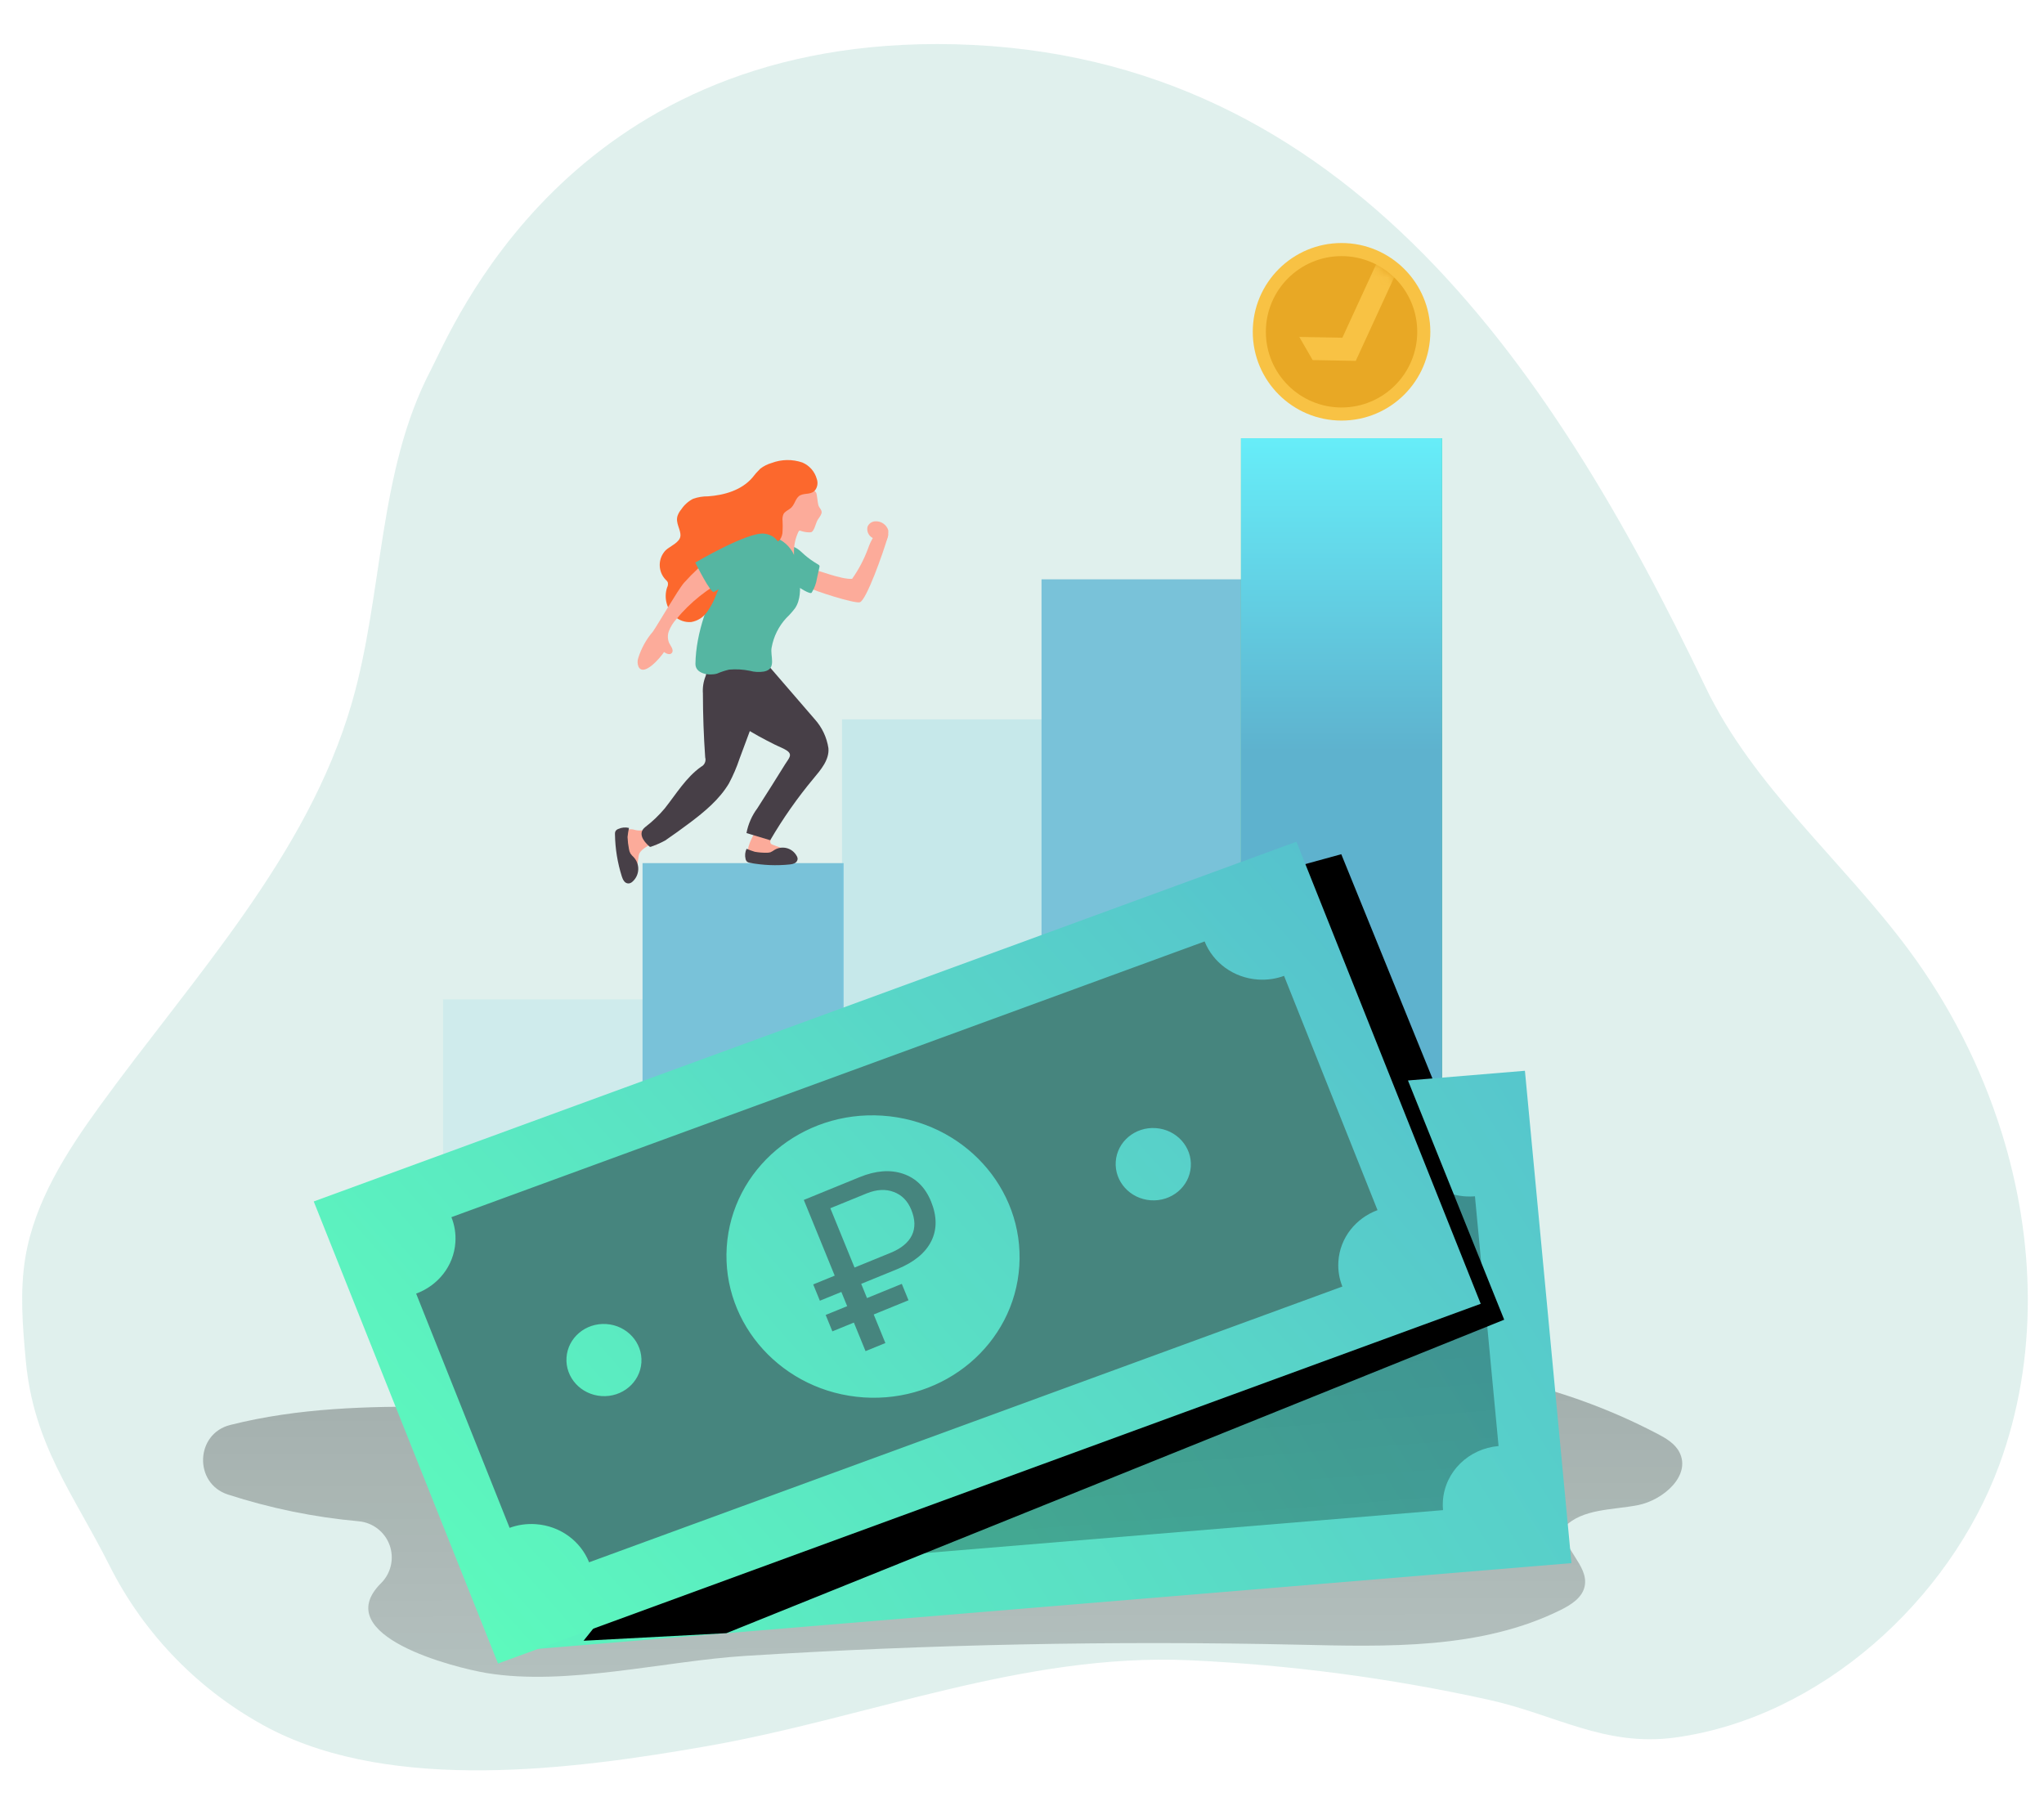 <svg width="232" height="206" viewBox="0 0 232 206" fill="none" xmlns="http://www.w3.org/2000/svg">
<path opacity="0.18" d="M227.187 128.53C224.846 121.062 221.267 114.041 216.6 107.758C209.075 97.64 198.98 89.284 193.542 77.909C175.808 40.829 151.656 5.036 106.365 5C64.298 5 51.352 37.304 48.874 42.05C42.858 53.57 43.538 67.363 39.917 79.846C34.87 97.225 21.924 110.94 11.307 125.564C7.541 130.762 3.95 136.356 2.885 142.684C2.235 146.558 2.566 150.505 2.927 154.439C3.811 164.01 8.341 169.568 12.414 177.677C16.4 185.62 22.78 192.111 30.653 196.235C44.753 203.508 65.044 200.861 80.203 198.208C98.581 194.996 116.05 187.615 135.023 188.451C146.456 188.975 157.823 190.478 168.999 192.944C176.554 194.617 182.161 198.31 190.144 197.222C206.644 194.966 221.286 181.617 226.923 166.283C231.356 154.222 231.043 140.88 227.187 128.53Z" fill="#56B19F"/>
<path d="M43.291 179.662L43.195 179.758C37.348 185.684 51.563 189.293 55.226 189.901C64.286 191.399 75.39 188.541 84.558 187.958C105.412 186.646 126.316 186.221 147.27 186.682C157.425 186.911 168.066 187.248 177.168 182.73C178.371 182.129 179.616 181.323 179.869 180.029C180.344 177.623 177.144 175.716 177.559 173.328C179.634 171.216 183.003 171.415 185.908 170.843C188.814 170.272 191.978 167.463 190.613 164.828C190.107 163.847 189.091 163.252 188.11 162.74C177.252 157.062 166.502 155.077 154.255 154.283C126.878 152.52 100.656 155.654 73.586 159.035C57.554 161.038 41.631 157.832 26.117 161.748C22.165 162.752 21.984 168.365 25.852 169.634C30.682 171.201 35.672 172.222 40.729 172.678C41.504 172.751 42.242 173.041 42.859 173.516C43.476 173.991 43.946 174.631 44.214 175.362C44.482 176.092 44.538 176.884 44.374 177.645C44.211 178.406 43.836 179.106 43.291 179.662Z" fill="url(#paint0_linear)"/>
<g opacity="0.41">
<path opacity="0.41" d="M73.111 113.437H50.288V133.318H73.111V113.437Z" fill="#78D1E1"/>
</g>
<path d="M95.753 97.971H72.93V133.312H95.753V97.971Z" fill="#79C2D9"/>
<g opacity="0.5">
<path opacity="0.5" d="M118.396 81.65H95.573V133.318H118.396V81.65Z" fill="#78D1E1"/>
</g>
<path d="M141.039 65.757H118.215V133.312H141.039V65.757Z" fill="#79C2D9"/>
<path d="M163.681 49.744H140.858V133.318H163.681V49.744Z" fill="#4AC961"/>
<path d="M163.681 49.744H140.858V133.318H163.681V49.744Z" fill="url(#paint1_linear)"/>
<path d="M54.059 131.411L173.083 121.54L178.365 177.424L59.335 187.296L54.059 131.411Z" fill="url(#paint2_linear)"/>
<path d="M82.447 185.377L170.731 149.795L159.807 122.64L162.586 122.412L152.239 96.96L137.201 101.081L130.078 106.314L66.235 186.237L82.447 185.377Z" fill="url(#paint3_linear)"/>
<path fill-rule="evenodd" clip-rule="evenodd" d="M166.347 135.799C162.866 135.569 160.143 132.918 159.84 129.67L61.657 137.812L65.603 179.554L163.787 171.412C163.755 171.072 163.75 170.725 163.773 170.374C163.994 167.025 166.727 164.418 170.092 164.137L167.412 135.791C167.063 135.819 166.708 135.822 166.347 135.799ZM114.496 138.13C123.666 138.734 130.628 146.383 130.046 155.215C129.464 164.046 121.558 170.716 112.389 170.111C103.219 169.507 96.257 161.858 96.84 153.026C97.421 144.195 105.327 137.526 114.496 138.13Z" fill="url(#paint4_linear)"/>
<path d="M112.831 166.524L112.675 163.565C111.044 163.632 109.426 163.253 107.995 162.47L108.596 160.497C109.933 161.245 111.451 161.61 112.982 161.549C115.135 161.453 116.507 160.208 116.423 158.542C116.338 156.875 115.111 156.009 112.813 155.227C109.673 154.204 107.706 152.953 107.574 150.415C107.441 148.008 109.12 146.101 111.875 145.542L111.718 142.588L113.589 142.498L113.734 145.313C115.106 145.27 116.468 145.559 117.704 146.156L117.072 148.141C115.885 147.528 114.556 147.243 113.222 147.317C110.9 147.419 110.1 148.796 110.16 149.957C110.245 151.461 111.4 152.165 114.052 153.097C117.235 154.174 118.865 155.618 119.009 158.199C119.13 160.491 117.584 162.716 114.516 163.348L114.672 166.356L112.831 166.524Z" fill="url(#paint5_linear)"/>
<path d="M84.943 157.648C85.092 155.39 83.31 153.435 80.963 153.28C78.615 153.125 76.592 154.83 76.443 157.088C76.295 159.345 78.077 161.301 80.424 161.455C82.771 161.61 84.794 159.905 84.943 157.648Z" fill="#4AC961"/>
<path d="M35.61 136.374L147.15 95.54L168.066 147.99L56.526 188.824L35.61 136.374Z" fill="url(#paint6_linear)"/>
<path fill-rule="evenodd" clip-rule="evenodd" d="M142.799 111.186C139.991 111.001 137.676 109.24 136.727 106.861L51.236 138.158C51.589 139.039 51.755 140.005 51.688 141.008C51.51 143.711 49.696 145.931 47.233 146.834L57.841 173.422C58.751 173.088 59.75 172.935 60.788 173.003C63.599 173.188 65.915 174.951 66.862 177.332L152.364 146.032C152.011 145.15 151.845 144.184 151.911 143.181C152.089 140.484 153.897 138.267 156.352 137.36L145.743 110.768C144.834 111.101 143.836 111.254 142.799 111.186ZM100.145 126.635C109.315 127.239 116.276 134.888 115.694 143.72C115.112 152.551 107.207 159.221 98.038 158.617C88.868 158.012 81.906 150.363 82.488 141.532C83.07 132.7 90.975 126.031 100.145 126.635ZM72.8 154.657C72.949 152.399 71.166 150.444 68.819 150.289C66.472 150.134 64.449 151.839 64.3 154.097C64.151 156.354 65.934 158.31 68.281 158.464C70.628 158.619 72.651 156.914 72.8 154.657ZM131.187 128.048C133.539 128.212 135.318 130.18 135.159 132.442C135.001 134.705 132.966 136.405 130.613 136.241C128.261 136.076 126.483 134.109 126.641 131.846C126.799 129.584 128.835 127.883 131.187 128.048Z" fill="#46857E"/>
<path d="M70.608 94.494C70.573 94.531 70.545 94.574 70.524 94.62C70.413 95.095 70.413 95.589 70.524 96.064C70.672 97.109 70.924 98.137 71.276 99.132C71.301 99.226 71.348 99.313 71.414 99.384C71.492 99.442 71.588 99.47 71.684 99.462C71.78 99.454 71.871 99.412 71.938 99.342C72.065 99.197 72.152 99.02 72.19 98.831C72.324 98.276 72.425 97.713 72.491 97.147C72.593 96.425 73.568 96.016 74.127 95.691C74.174 95.668 74.214 95.633 74.242 95.588C74.242 95.528 74.579 96.292 74.561 96.232C74.424 95.794 74.253 95.368 74.049 94.957C74.049 94.921 73.688 94.049 73.658 94.031C73.628 94.013 73.532 94.031 73.478 94.067C73.011 94.287 72.48 94.328 71.986 94.181C71.748 94.114 71.498 94.108 71.257 94.162C71.017 94.217 70.794 94.331 70.608 94.494Z" fill="#FCAB9A"/>
<path d="M71.39 93.976C70.975 93.876 70.537 93.921 70.151 94.103C70.025 94.154 69.92 94.245 69.85 94.361C69.804 94.478 69.787 94.604 69.802 94.728C69.829 96.341 70.091 97.942 70.578 99.48C70.634 99.68 70.725 99.867 70.849 100.034C70.911 100.118 70.994 100.185 71.09 100.227C71.186 100.269 71.292 100.286 71.396 100.274C71.54 100.249 71.674 100.182 71.781 100.082C71.976 99.911 72.135 99.703 72.249 99.47C72.363 99.237 72.428 98.983 72.442 98.724C72.457 98.465 72.418 98.206 72.331 97.962C72.243 97.718 72.107 97.494 71.931 97.303C71.791 97.177 71.666 97.036 71.558 96.882C71.472 96.725 71.415 96.554 71.39 96.376C71.3 95.926 71.246 95.47 71.228 95.011C71.263 94.663 71.317 94.318 71.39 93.976Z" fill="#473F47"/>
<path d="M83.939 86.12C83.617 87.087 83.215 88.024 82.736 88.923C81.665 90.728 79.986 92.124 78.296 93.393C77.376 94.085 76.449 94.752 75.499 95.402C75.005 95.671 74.49 95.899 73.959 96.082C73.908 96.112 73.85 96.127 73.79 96.124C73.744 96.109 73.702 96.082 73.67 96.046C72.936 95.39 72.419 94.542 73.225 93.886C74.041 93.264 74.785 92.554 75.445 91.769C76.744 90.132 77.851 88.262 79.571 87.034C79.763 86.942 79.916 86.784 80.002 86.588C80.088 86.393 80.102 86.174 80.041 85.97C79.872 83.563 79.786 81.143 79.782 78.709C79.734 78.045 79.837 77.379 80.083 76.76C80.823 75.226 83.499 75.033 84.943 75.172C85.282 75.174 85.614 75.272 85.9 75.454C87.554 76.76 86.814 78.39 86.225 79.978L83.939 86.12Z" fill="#473F47"/>
<path d="M91.903 66.726C92.216 67.003 96.974 68.531 97.588 68.362C98.316 68.176 100.211 62.852 100.776 60.909C100.799 60.857 100.81 60.8 100.81 60.743C100.81 60.687 100.799 60.63 100.776 60.578C100.75 60.533 100.712 60.496 100.668 60.47C99.501 59.718 98.803 61.486 98.52 62.274C98.072 63.492 97.465 64.644 96.716 65.703C95.513 65.8 92.619 64.639 92.27 64.626C92.084 64.621 91.899 64.667 91.737 64.759C91.574 64.851 91.44 64.987 91.35 65.15C91.079 65.727 91.482 66.335 91.903 66.726Z" fill="#FCAB9A"/>
<path d="M92.421 63.802C92.565 63.898 92.709 63.989 92.86 64.073C92.925 64.099 92.979 64.148 93.01 64.211C93.025 64.262 93.025 64.317 93.01 64.368L92.727 65.655C92.641 66.23 92.436 66.781 92.126 67.273C91.951 67.508 90.676 66.672 90.496 66.533C89.966 66.183 89.504 65.741 89.13 65.228C88.957 65.006 88.824 64.756 88.739 64.488C88.617 63.837 88.717 63.163 89.022 62.575C89.521 61.606 90.351 62.082 90.989 62.677C91.428 63.098 91.908 63.475 92.421 63.802Z" fill="#55B6A2"/>
<path d="M85.07 97.159C85.097 97.195 85.129 97.227 85.166 97.255C85.579 97.45 86.032 97.549 86.489 97.543C87.471 97.605 88.457 97.567 89.431 97.429C89.524 97.424 89.615 97.397 89.695 97.351C89.761 97.291 89.803 97.209 89.813 97.121C89.823 97.032 89.801 96.943 89.75 96.87C89.642 96.723 89.496 96.609 89.329 96.539C88.846 96.308 88.35 96.108 87.843 95.937C87.62 95.853 87.428 95.817 87.428 95.534C87.431 95.402 87.46 95.271 87.512 95.149L87.668 94.692C87.722 94.53 87.776 94.331 87.668 94.205C87.594 94.14 87.502 94.1 87.404 94.091C86.958 94 86.504 93.958 86.05 93.964C86.006 93.959 85.961 93.969 85.924 93.994C85.898 94.017 85.88 94.046 85.87 94.079C85.551 94.819 84.474 96.395 85.07 97.159Z" fill="#FCAB9A"/>
<path d="M81.183 73.463C81.183 73.463 78.777 76.832 81.25 79.828C82.976 81.909 85.557 83.323 87.933 84.514C88.348 84.725 88.841 84.899 89.244 85.152C90.032 85.639 89.545 86.06 89.13 86.722C88.089 88.406 87.031 90.072 85.966 91.739C85.345 92.573 84.921 93.538 84.727 94.56L87.422 95.372C88.866 92.9 90.514 90.551 92.348 88.352C93.142 87.401 94.153 86.24 94.027 84.917C93.842 83.698 93.305 82.561 92.481 81.645L87.422 75.785L81.183 73.463Z" fill="#473F47"/>
<path d="M92.896 57.372C92.98 57.624 93.221 57.817 93.257 58.087C93.293 58.358 93.022 58.689 92.848 58.948C92.607 59.327 92.547 59.802 92.306 60.187C92.264 60.273 92.197 60.344 92.114 60.392C92.034 60.416 91.951 60.428 91.867 60.428C91.547 60.421 91.229 60.368 90.923 60.271C90.869 60.237 90.805 60.222 90.742 60.229C90.689 60.261 90.647 60.31 90.622 60.367C90.264 61.117 90.093 61.943 90.123 62.774C90.123 63.038 90.123 63.375 89.906 63.514C89.825 63.562 89.73 63.585 89.635 63.58C89.034 63.58 88.535 63.026 88.234 62.473C87.972 61.977 87.771 61.452 87.632 60.909C87.584 60.751 87.566 60.586 87.578 60.422C87.608 60.228 87.675 60.042 87.777 59.874C88.09 59.261 88.341 58.618 88.529 57.955C88.692 57.09 88.991 56.256 89.413 55.483C89.57 55.231 89.804 55.037 90.081 54.929C90.395 54.856 90.723 54.869 91.031 54.965C91.669 55.067 92.244 55.409 92.637 55.922C92.74 56.114 92.794 57.059 92.896 57.372Z" fill="#FCAB9A"/>
<path d="M86.724 76.224C86.185 76.314 85.632 76.285 85.106 76.14C84.332 75.982 83.54 75.937 82.754 76.008C82.286 76.118 81.829 76.269 81.388 76.459C80.51 76.718 78.916 76.501 78.934 75.34C79 71.731 80.395 68.296 81.941 65.035C82.597 63.634 83.349 62.178 84.66 61.366C85.121 61.074 85.639 60.885 86.18 60.812C86.721 60.739 87.271 60.784 87.792 60.943C88.314 61.102 88.795 61.373 89.202 61.735C89.61 62.098 89.934 62.545 90.153 63.044C90.51 63.888 90.713 64.788 90.754 65.703C90.856 66.846 90.874 68.109 90.237 69.042C89.935 69.438 89.603 69.81 89.244 70.155C88.384 71.087 87.808 72.245 87.584 73.493C87.385 74.456 88.204 75.924 86.724 76.224Z" fill="#55B6A2"/>
<path d="M92.601 55.519C92.168 56.211 91.44 55.928 90.844 56.211C90.249 56.493 90.243 57.36 89.641 57.757C89.389 57.943 89.076 58.076 88.925 58.358C88.825 58.602 88.789 58.867 88.823 59.128C88.844 59.515 88.844 59.903 88.823 60.289C88.824 60.635 88.719 60.973 88.522 61.258C88.083 61.769 87.277 61.631 86.603 61.697C85.286 61.829 84.841 63.075 83.969 63.917C83.542 64.332 83.066 64.693 82.675 65.12C82.085 65.841 81.616 66.654 81.286 67.526C81.025 68.212 80.68 68.863 80.257 69.463C80.047 69.763 79.779 70.019 79.469 70.215C79.159 70.412 78.814 70.544 78.452 70.606C78.109 70.633 77.764 70.589 77.439 70.476C77.114 70.363 76.816 70.184 76.564 69.95C76.123 69.546 75.809 69.024 75.659 68.445C75.508 67.867 75.528 67.257 75.715 66.69C75.816 66.506 75.844 66.292 75.793 66.088C75.736 65.979 75.656 65.882 75.559 65.806C75.123 65.357 74.88 64.756 74.88 64.13C74.88 63.505 75.123 62.904 75.559 62.455C76.034 62.004 77.171 61.577 77.231 60.837C77.291 60.097 76.63 59.375 76.912 58.527C77.008 58.267 77.148 58.027 77.328 57.817C77.666 57.307 78.13 56.893 78.675 56.614C79.22 56.424 79.794 56.331 80.371 56.337C82.224 56.205 84.161 55.639 85.382 54.232C85.659 53.867 85.963 53.523 86.291 53.203C86.675 52.907 87.112 52.686 87.578 52.553C88.701 52.127 89.938 52.108 91.073 52.499C91.466 52.666 91.817 52.919 92.1 53.24C92.382 53.56 92.588 53.941 92.703 54.352C92.773 54.542 92.8 54.745 92.782 54.947C92.765 55.149 92.703 55.344 92.601 55.519Z" fill="#FC682D"/>
<path d="M99.296 59.176C99.117 59.192 98.946 59.256 98.8 59.362C98.655 59.468 98.542 59.612 98.472 59.778C98.416 60 98.428 60.234 98.508 60.449C98.587 60.664 98.73 60.849 98.917 60.981C99.297 61.235 99.733 61.394 100.187 61.444C100.252 61.465 100.321 61.47 100.388 61.461C100.456 61.452 100.521 61.428 100.578 61.39C100.637 61.324 100.677 61.243 100.692 61.156C100.801 60.847 100.846 60.52 100.824 60.193C100.725 59.874 100.519 59.599 100.241 59.414C99.963 59.229 99.629 59.145 99.296 59.176Z" fill="#FCAB9A"/>
<path d="M84.739 96.341C84.569 96.701 84.529 97.109 84.624 97.496C84.649 97.62 84.712 97.734 84.805 97.82C84.902 97.885 85.014 97.926 85.13 97.941C86.619 98.217 88.141 98.278 89.647 98.121C89.841 98.108 90.031 98.059 90.207 97.977C90.294 97.933 90.369 97.868 90.426 97.788C90.482 97.709 90.519 97.617 90.532 97.52C90.532 97.388 90.494 97.258 90.423 97.147C90.306 96.933 90.147 96.745 89.955 96.595C89.763 96.444 89.543 96.334 89.307 96.271C89.072 96.208 88.826 96.194 88.584 96.228C88.343 96.263 88.111 96.346 87.903 96.473C87.761 96.575 87.61 96.663 87.452 96.738C87.291 96.783 87.125 96.801 86.958 96.792C86.527 96.795 86.096 96.759 85.671 96.684C85.354 96.588 85.042 96.474 84.739 96.341Z" fill="#473F47"/>
<path d="M82.008 63.538C81.49 63.538 81.406 62.708 80.991 63.032C79.784 63.969 78.662 65.012 77.64 66.148C76.93 66.967 74.578 71.045 74.097 71.701C73.344 72.58 72.779 73.603 72.437 74.709C72.334 75.026 72.347 75.369 72.473 75.677C73.075 76.88 75.017 74.576 75.366 74.011C75.631 74.203 76.028 74.372 76.245 74.125C76.546 73.788 76.088 73.283 75.944 72.97C75.773 72.554 75.76 72.09 75.908 71.665C76.101 71.159 76.387 70.694 76.75 70.293C78.353 68.351 80.345 66.765 82.597 65.637C82.922 65.475 83.289 65.282 83.385 64.933C83.425 64.761 83.411 64.58 83.343 64.416C83.239 64.149 83.055 63.921 82.816 63.763C82.576 63.606 82.294 63.527 82.008 63.538Z" fill="#FCAB9A"/>
<path d="M87.422 64.019C87.422 64.019 81.406 66.876 81.057 67.183C80.708 67.49 78.916 63.856 78.916 63.856C78.916 63.856 84.847 60.355 86.736 60.572C88.625 60.788 89.299 62.828 87.422 64.019Z" fill="#55B6A2"/>
<path d="M152.27 47.738C157.834 47.738 162.346 43.226 162.346 37.661C162.346 32.097 157.834 27.585 152.27 27.585C146.705 27.585 142.193 32.097 142.193 37.661C142.193 43.226 146.705 47.738 152.27 47.738Z" fill="#F8C244"/>
<path d="M152.269 46.252C157.014 46.252 160.86 42.406 160.86 37.661C160.86 32.917 157.014 29.071 152.269 29.071C147.525 29.071 143.679 32.917 143.679 37.661C143.679 42.406 147.525 46.252 152.269 46.252Z" fill="#E8A825"/>
<mask id="mask0" mask-type="alpha" maskUnits="userSpaceOnUse" x="143" y="29" width="18" height="18">
<path d="M152.269 46.252C157.014 46.252 160.86 42.406 160.86 37.661C160.86 32.917 157.014 29.071 152.269 29.071C147.525 29.071 143.679 32.917 143.679 37.661C143.679 42.406 147.525 46.252 152.269 46.252Z" fill="#E8A825"/>
</mask>
<g mask="url(#mask0)">
<path d="M156.82 28.637C157.598 28.938 158.334 29.328 159.014 29.799L153.882 40.962L148.991 40.871L147.473 38.242L152.363 38.333L156.82 28.637Z" fill="#F8C244"/>
</g>
<path d="M103.118 147.591L99.169 149.203L100.493 152.445L98.241 153.364L96.917 150.122L94.477 151.119L93.717 149.256L96.157 148.26L95.497 146.645L93.057 147.641L92.302 145.791L94.742 144.794L91.233 136.201L97.563 133.616C99.402 132.865 101.05 132.738 102.509 133.233C103.967 133.729 105.022 134.774 105.674 136.369C106.357 138.043 106.367 139.548 105.701 140.883C105.041 142.207 103.761 143.261 101.863 144.046L97.749 145.726L98.408 147.341L102.357 145.728L103.118 147.591ZM96.993 143.875L101.072 142.21C102.29 141.712 103.1 141.047 103.502 140.213C103.905 139.379 103.881 138.413 103.432 137.312C103.024 136.314 102.365 135.644 101.455 135.3C100.541 134.949 99.521 134.999 98.394 135.45L94.245 137.144L96.993 143.875Z" fill="#46857E"/>
<defs>
<linearGradient id="paint0_linear" x1="106.822" y1="92.918" x2="107.303" y2="284.393" gradientUnits="userSpaceOnUse">
<stop offset="0.01"/>
<stop offset="0.08" stop-opacity="0.69"/>
<stop offset="0.21" stop-opacity="0.32"/>
<stop offset="1" stop-opacity="0"/>
</linearGradient>
<linearGradient id="paint1_linear" x1="154" y1="121" x2="154" y2="44.5" gradientUnits="userSpaceOnUse">
<stop offset="0.466" stop-color="#5EB2CE"/>
<stop offset="1" stop-color="#68F6FF"/>
</linearGradient>
<linearGradient id="paint2_linear" x1="49.5" y1="197" x2="178" y2="117" gradientUnits="userSpaceOnUse">
<stop stop-color="#5DF9BD"/>
<stop offset="1" stop-color="#56C4CD"/>
</linearGradient>
<linearGradient id="paint3_linear" x1="16058.4" y1="13759.9" x2="24007.5" y2="40607.2" gradientUnits="userSpaceOnUse">
<stop offset="0.01"/>
<stop offset="0.08" stop-opacity="0.69"/>
<stop offset="0.21" stop-opacity="0.32"/>
<stop offset="1" stop-opacity="0"/>
</linearGradient>
<linearGradient id="paint4_linear" x1="102.636" y1="39.913" x2="129.274" y2="376.456" gradientUnits="userSpaceOnUse">
<stop offset="0.01"/>
<stop offset="0.13" stop-opacity="0.69"/>
<stop offset="0.25" stop-opacity="0.32"/>
<stop offset="1" stop-opacity="0"/>
</linearGradient>
<linearGradient id="paint5_linear" x1="-15149.7" y1="-69430.1" x2="-7702.13" y2="-62447.5" gradientUnits="userSpaceOnUse">
<stop offset="0.01"/>
<stop offset="0.13" stop-opacity="0.69"/>
<stop offset="0.25" stop-opacity="0.32"/>
<stop offset="1" stop-opacity="0"/>
</linearGradient>
<linearGradient id="paint6_linear" x1="52" y1="193" x2="164.5" y2="93.5" gradientUnits="userSpaceOnUse">
<stop stop-color="#5DFCBC"/>
<stop offset="1" stop-color="#55BCCF"/>
</linearGradient>
</defs>
</svg>

